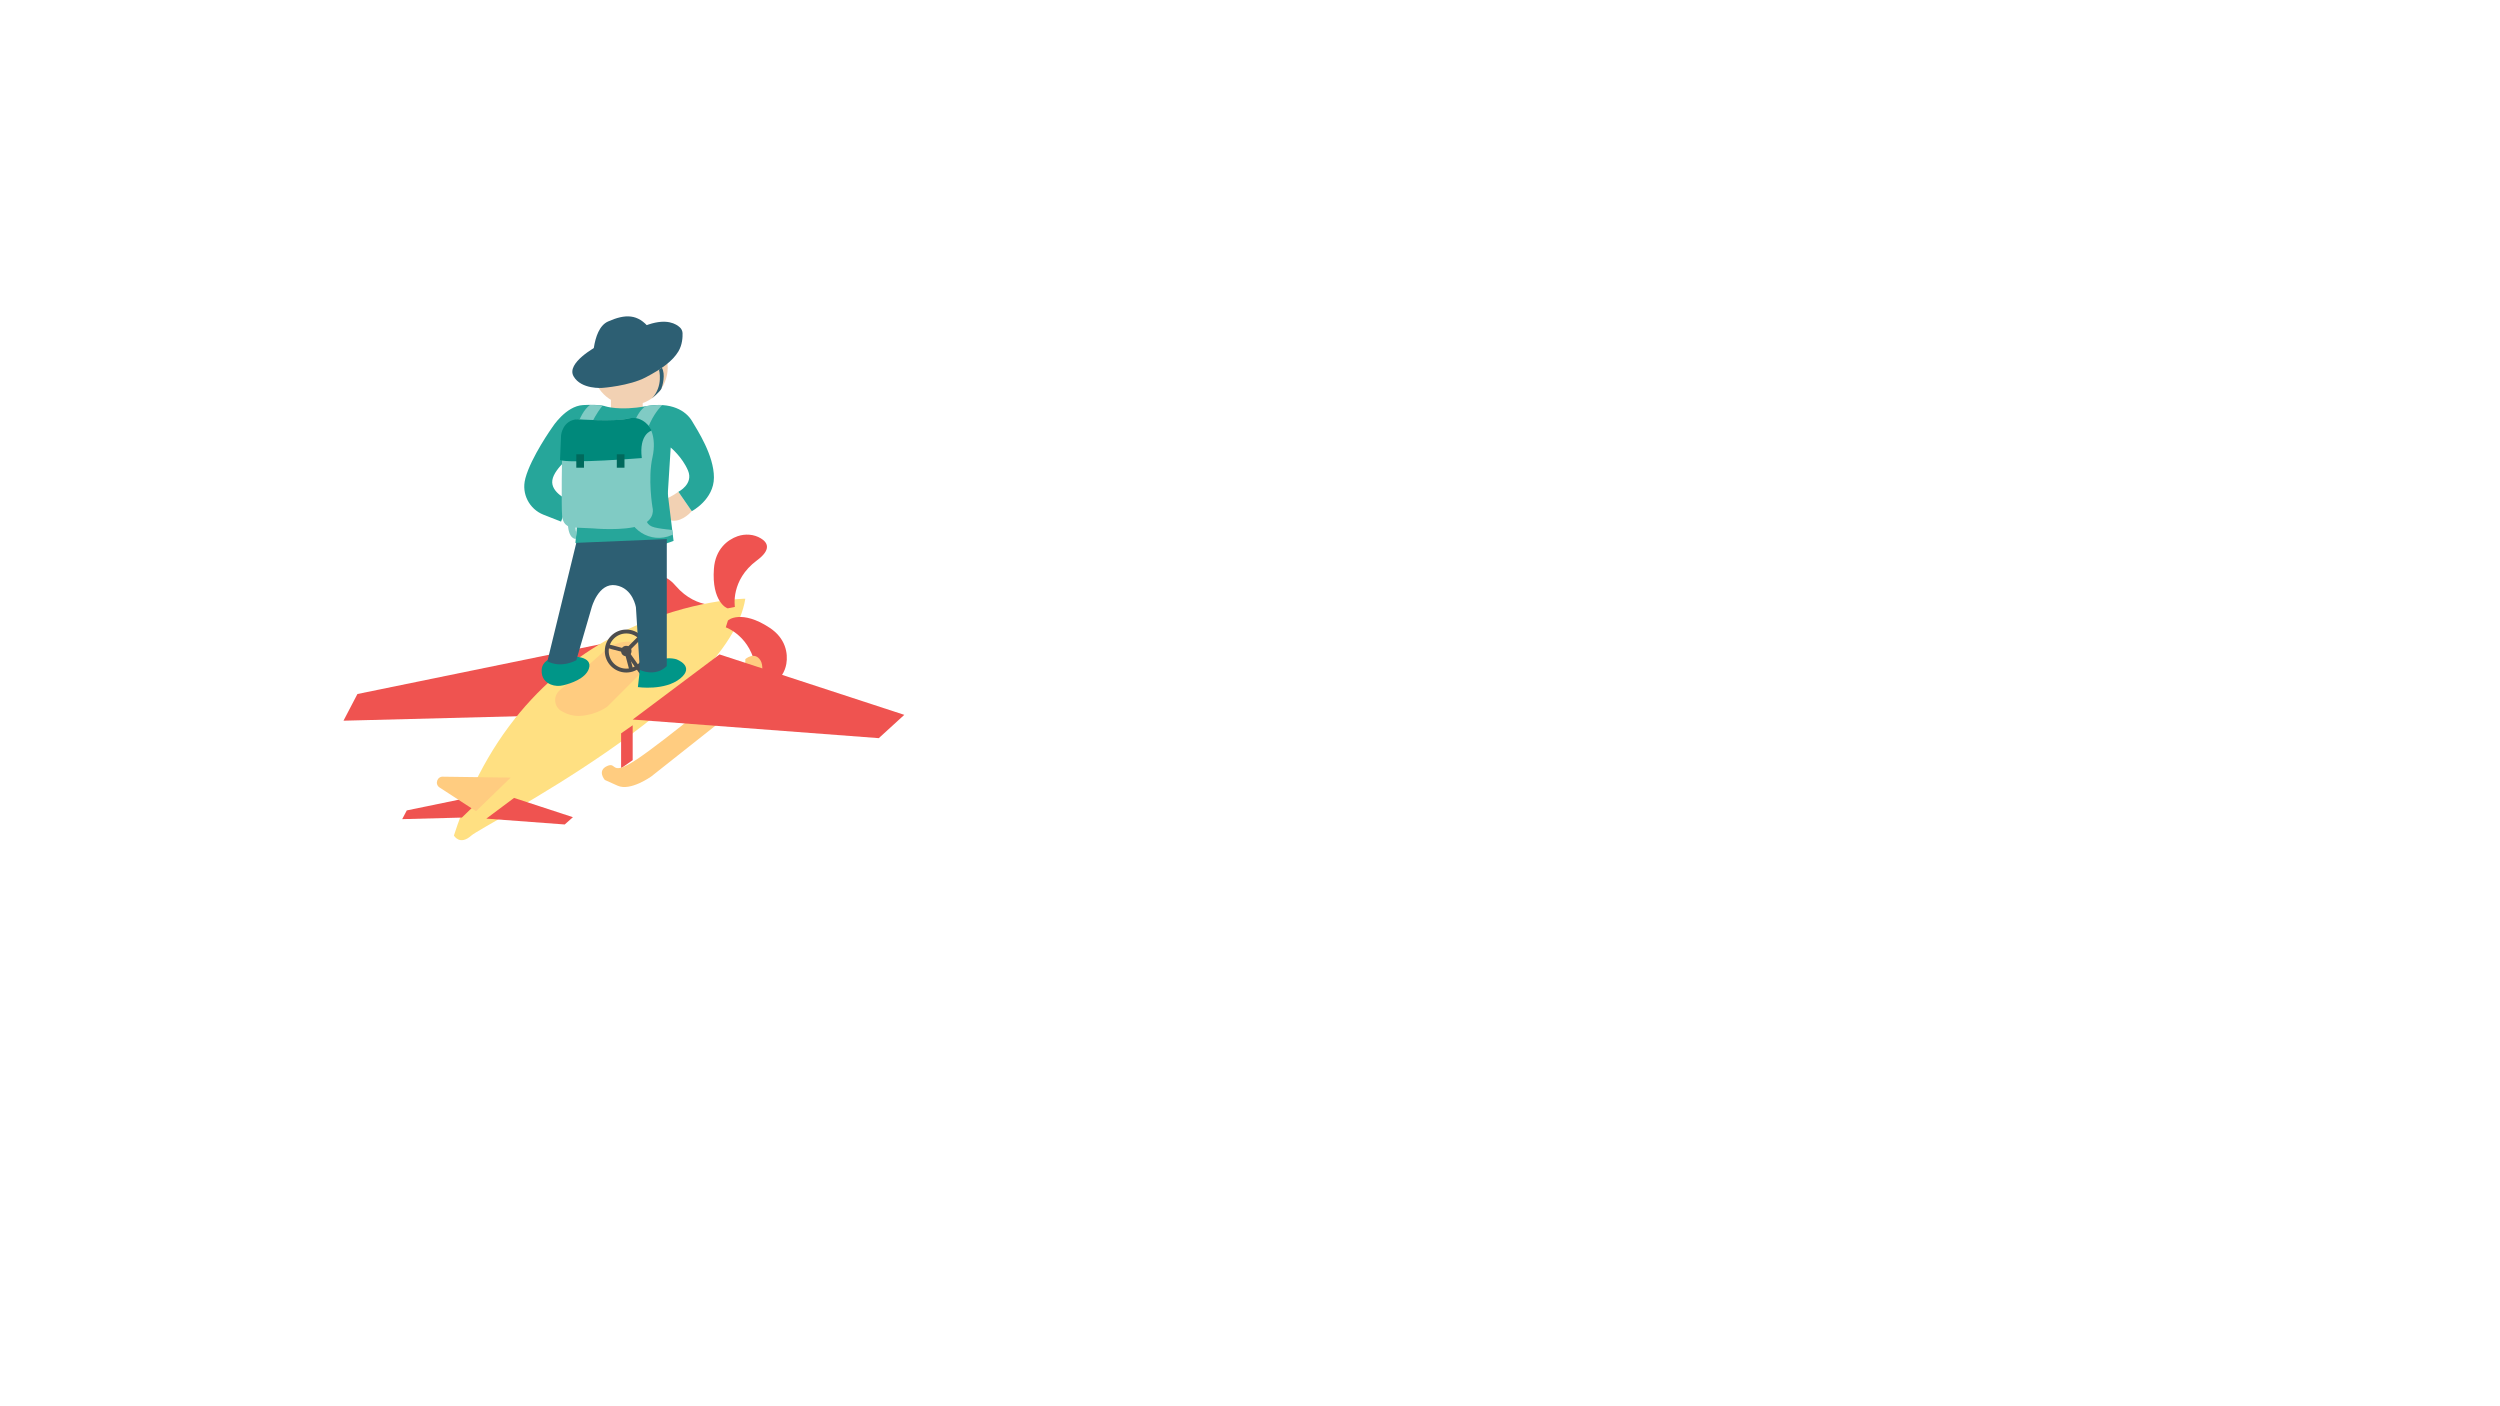 <svg enable-background="new 0 0 1920 1080" viewBox="0 0 1920 1080" xmlns="http://www.w3.org/2000/svg"><path d="m404.7 572.2-8.8 6.2v-26.8l8.8-6.1z" fill="#ef5350"/><path d="m383.3 587.4s-6.2-7.1 1.8-10.7 1.8 8.9 23.2-5.4 74-58 74-58 9.8-11.6 8.9-18.7c0 0 7.1-6.2 11.6.9s-2.7 25-2.7 25l-81.1 64.2s-16.1 11.6-25.9 7.1c-9.8-4.4-9.8-4.4-9.8-4.4z" fill="#ffcc80"/><path d="m555.9 464.2s-20.2 5.1-36.9-14.2c-9.3-10.7-14.4-7.1-17.1-1.8-2.9 5.6-2.8 12.2-.3 18 3.3 7.5 11.2 16.3 26.2 16.2 25.6-.1 29.9-12.5 29.6-13z" fill="#ef5350"/><path d="m404.2 549.9-140.4 3.6 10.7-20.5 187.3-38.4z" fill="#ef5350"/><path d="m572.4 459.8s-165.9 1.8-223.8 181.9c0 0 4.5 8 13.4 0s197.9-102.5 210.4-181.9z" fill="#ffe082"/><path d="m394.8 612.8 45.2 14.8-6.3 5.6-60.2-4.5z" fill="#ef5350"/><path d="m354.7 627.9-45.8 1.2 3.5-6.7 61.1-12.6z" fill="#ef5350"/><path d="m392.2 597.2-51.7-.7c-4.7-.5-6.9 5.7-2.9 8.3l28 18.2z" fill="#ffcc80"/><path d="m429.7 530.3 37.5-33s11.6-8 25-2.7 5.4 16.9 5.4 16.9l-31.2 31.2s-8 6.2-20.5 7.1c-5.9.4-11-1.5-14.7-3.7-5.7-3.3-6.5-11.3-1.6-15.7 0 0 0 0 .1-.1z" fill="#ffcc80"/><g fill="#ef5350"><path d="m485.9 583.8-8.9 6.2v-26.8l8.9-6.2z"/><path d="m564.4 466.1s-3.6-20.5 16.9-35.7c11.4-8.4 8.2-13.8 3.1-16.9-5.4-3.3-12-3.7-17.9-1.7-7.7 2.7-17.1 9.9-18.2 24.9-1.9 25.5 10.2 30.8 10.7 30.5z"/><path d="m557.4 481.8s19.7 6.8 23.1 32.1c1.9 14 8.1 13.9 13.3 10.9 5.5-3.1 9-8.7 10.1-14.9 1.4-8.1-.5-19.8-13-27.9-21.4-14-31.9-5.9-31.9-5.3z"/></g><path d="m464.5 599s-6.2-7.1 1.8-10.7 1.8 8.9 23.2-5.4 74-58 74-58 9.8-11.6 8.9-18.7c0 0 7.1-6.2 11.6.9s-2.7 25-2.7 25l-81.1 64.2s-16.1 11.6-25.9 7.1c-9.8-4.4-9.8-4.4-9.8-4.4z" fill="#ffcc80"/><path d="m552.6 502.6 141.9 46.4-19.6 17.9-189-14.3z" fill="#ef5350"/><circle cx="481" cy="500" fill="none" r="15" stroke="#4d4d4d" stroke-miterlimit="10" stroke-width="3"/><circle cx="481" cy="500" fill="#4d4d4d" r="4"/><g fill="none" stroke="#4d4d4d" stroke-miterlimit="10" stroke-width="3"><path d="m481 500 10.5-10.5"/><path d="m481 500-14.3-3.8"/><path d="m481 500 3.8 14.3"/><path d="m480.5 499.5 12 17"/></g><path d="m469.2 306h24.4v8.9h-24.4z" fill="#f2d1b3"/><path d="m531.3 392.5s-6.6 8.1-14.8 7.4c-8.1-.7-10.3-15.5-6.6-16.3 3.7-.7 11.1-5.9 11.1-5.9z" fill="#f2d1b3"/><path d="m436.7 384.4s12.6 3 12.6 8.1c0 5.2.7 11.6-3.7 12.8s-11.8-1-14-4.7c-2.3-3.7 5.1-16.2 5.1-16.2z" fill="none"/><path d="m464.8 312s11.1 3.7 31 0 31 3.7 35.5 11.1c4.4 7.4 17 26.6 17 43.6s-17 25.9-17 25.9l-10.3-14.9s11.8-5.9 7.4-16.3-13.3-17.7-13.3-17.7l-2.1 33.4c-.1 1.4 0 2.8.1 4.2l4.2 34.1s-45.1 18.5-75.4 1.5c0 0 6.6-60.6 0-69.5 0 0-16.3 11.8-17.7 21.4-1.5 9.6 12.6 15.5 12.6 15.5l-5.9 16.3-13.5-5.3c-10.9-4.3-17-16.1-14-27.5 0-.2.1-.3.1-.5 4.4-16.3 20.7-39.2 20.7-39.2s10.3-16.3 23.6-17 17 .9 17 .9z" fill="#26a69a"/><path d="m508.6 311.1s-19.4 17.2-15.7 56.3c3.7 39.2-1.3 36.5 23.4 39.7l.4 3.5s-.3.2-.9.4c-16.1 7-34.2-4.5-34.9-22.1-.9-23.5-.4-66.9 15-77-.1.1 10.3-1.4 12.7-.8z" fill="#80cbc4"/><path d="m462.8 311.5s-10.5 12.3-14.2 30-8.9 61.2-5.9 67.9l-.4 4.5s-6.2.7-6.2-13.3-1.5-75.7 17-89.6c-.1 0 8.4.1 9.7.5z" fill="#80cbc4"/><path d="m451.5 322.3s19.9 1.5 30.3-.7c10.3-2.2 16.3 5.2 16.3 5.2s6.6 8.1 3 24.4c-3.7 16.3 0 38.4 0 38.4s3 9.6-9.6 14-36.2 2.2-36.2 2.2l-15.5-.7s-7.4 0-8.1-8.9 0-49.5 0-49.5l.7-11.1c-.1 0-.1-16.3 19.1-13.3z" fill="#80cbc4"/><path d="m500.2 330.8s-9.6 2.6-7.3 21c0 0-55.7 4.4-62.8 1.5l.8-19.1s1.2-11.8 12.8-12.2c0 0 28.3 2.1 39.1-.6 10.8-2.8 18.1 8.3 17.4 9.4z" fill="#00897b"/><path d="m473.7 348.9h5.9v10.3h-5.9z" fill="#00695c"/><path d="m442.6 348.9h5.9v10.3h-5.9z" fill="#00695c"/><path d="m491.4 514.4-1.5 13.3s20.7 3 32.5-6.6-3-14.8-3-14.8-8.9-3-18.5 3c-9.5 5.8-9.5 5.1-9.5 5.1z" fill="#009688"/><path d="m438.2 504.1s17.7-.7 14 9.6c-2.7 7.6-13.9 11.2-19.6 12.6-3.2.8-6.6.6-9.6-.6-3.6-1.5-7.4-4.6-7-11.3.8-12.6 22.2-10.3 22.2-10.3z" fill="#009688"/><path d="m442.6 416.9-22.2 90.9s8.9 5.9 22.2-.7l11.8-40.6s5.2-19.2 18.5-17 15.5 17 15.5 17l3 48s11.8 5.9 20.7-3v-97.5z" fill="#2d5f73"/><circle cx="484" cy="282.4" fill="#f2d1b3" r="28.8"/><path d="m458.2 266.1s-23.6 12.6-17.7 22.9 22.2 8.9 22.2 8.9 20.7-1.5 33.2-8.1c12.6-6.6 20.7-12.6 25.1-19.9 3.1-5.2 3.3-11 3.2-14.1-.1-1.6-.8-3.2-2-4.3-3-2.8-10-7-24.1-2.3-20 6.6-39.9 16.9-39.9 16.9z" fill="#2d5f73"/><path d="m455.2 282.4s-1.5-29.6 11.8-35.5 22.9-5.9 31.8 5.2l5.9 9.6" fill="#2d5f73"/><path d="m506.1 283.9s3.6 12.7-5.6 22.2c0 0 6.5-5.5 7.4-7.5.9-2.1 3.4-11.2.4-16.2z" fill="#2d5f73"/></svg>